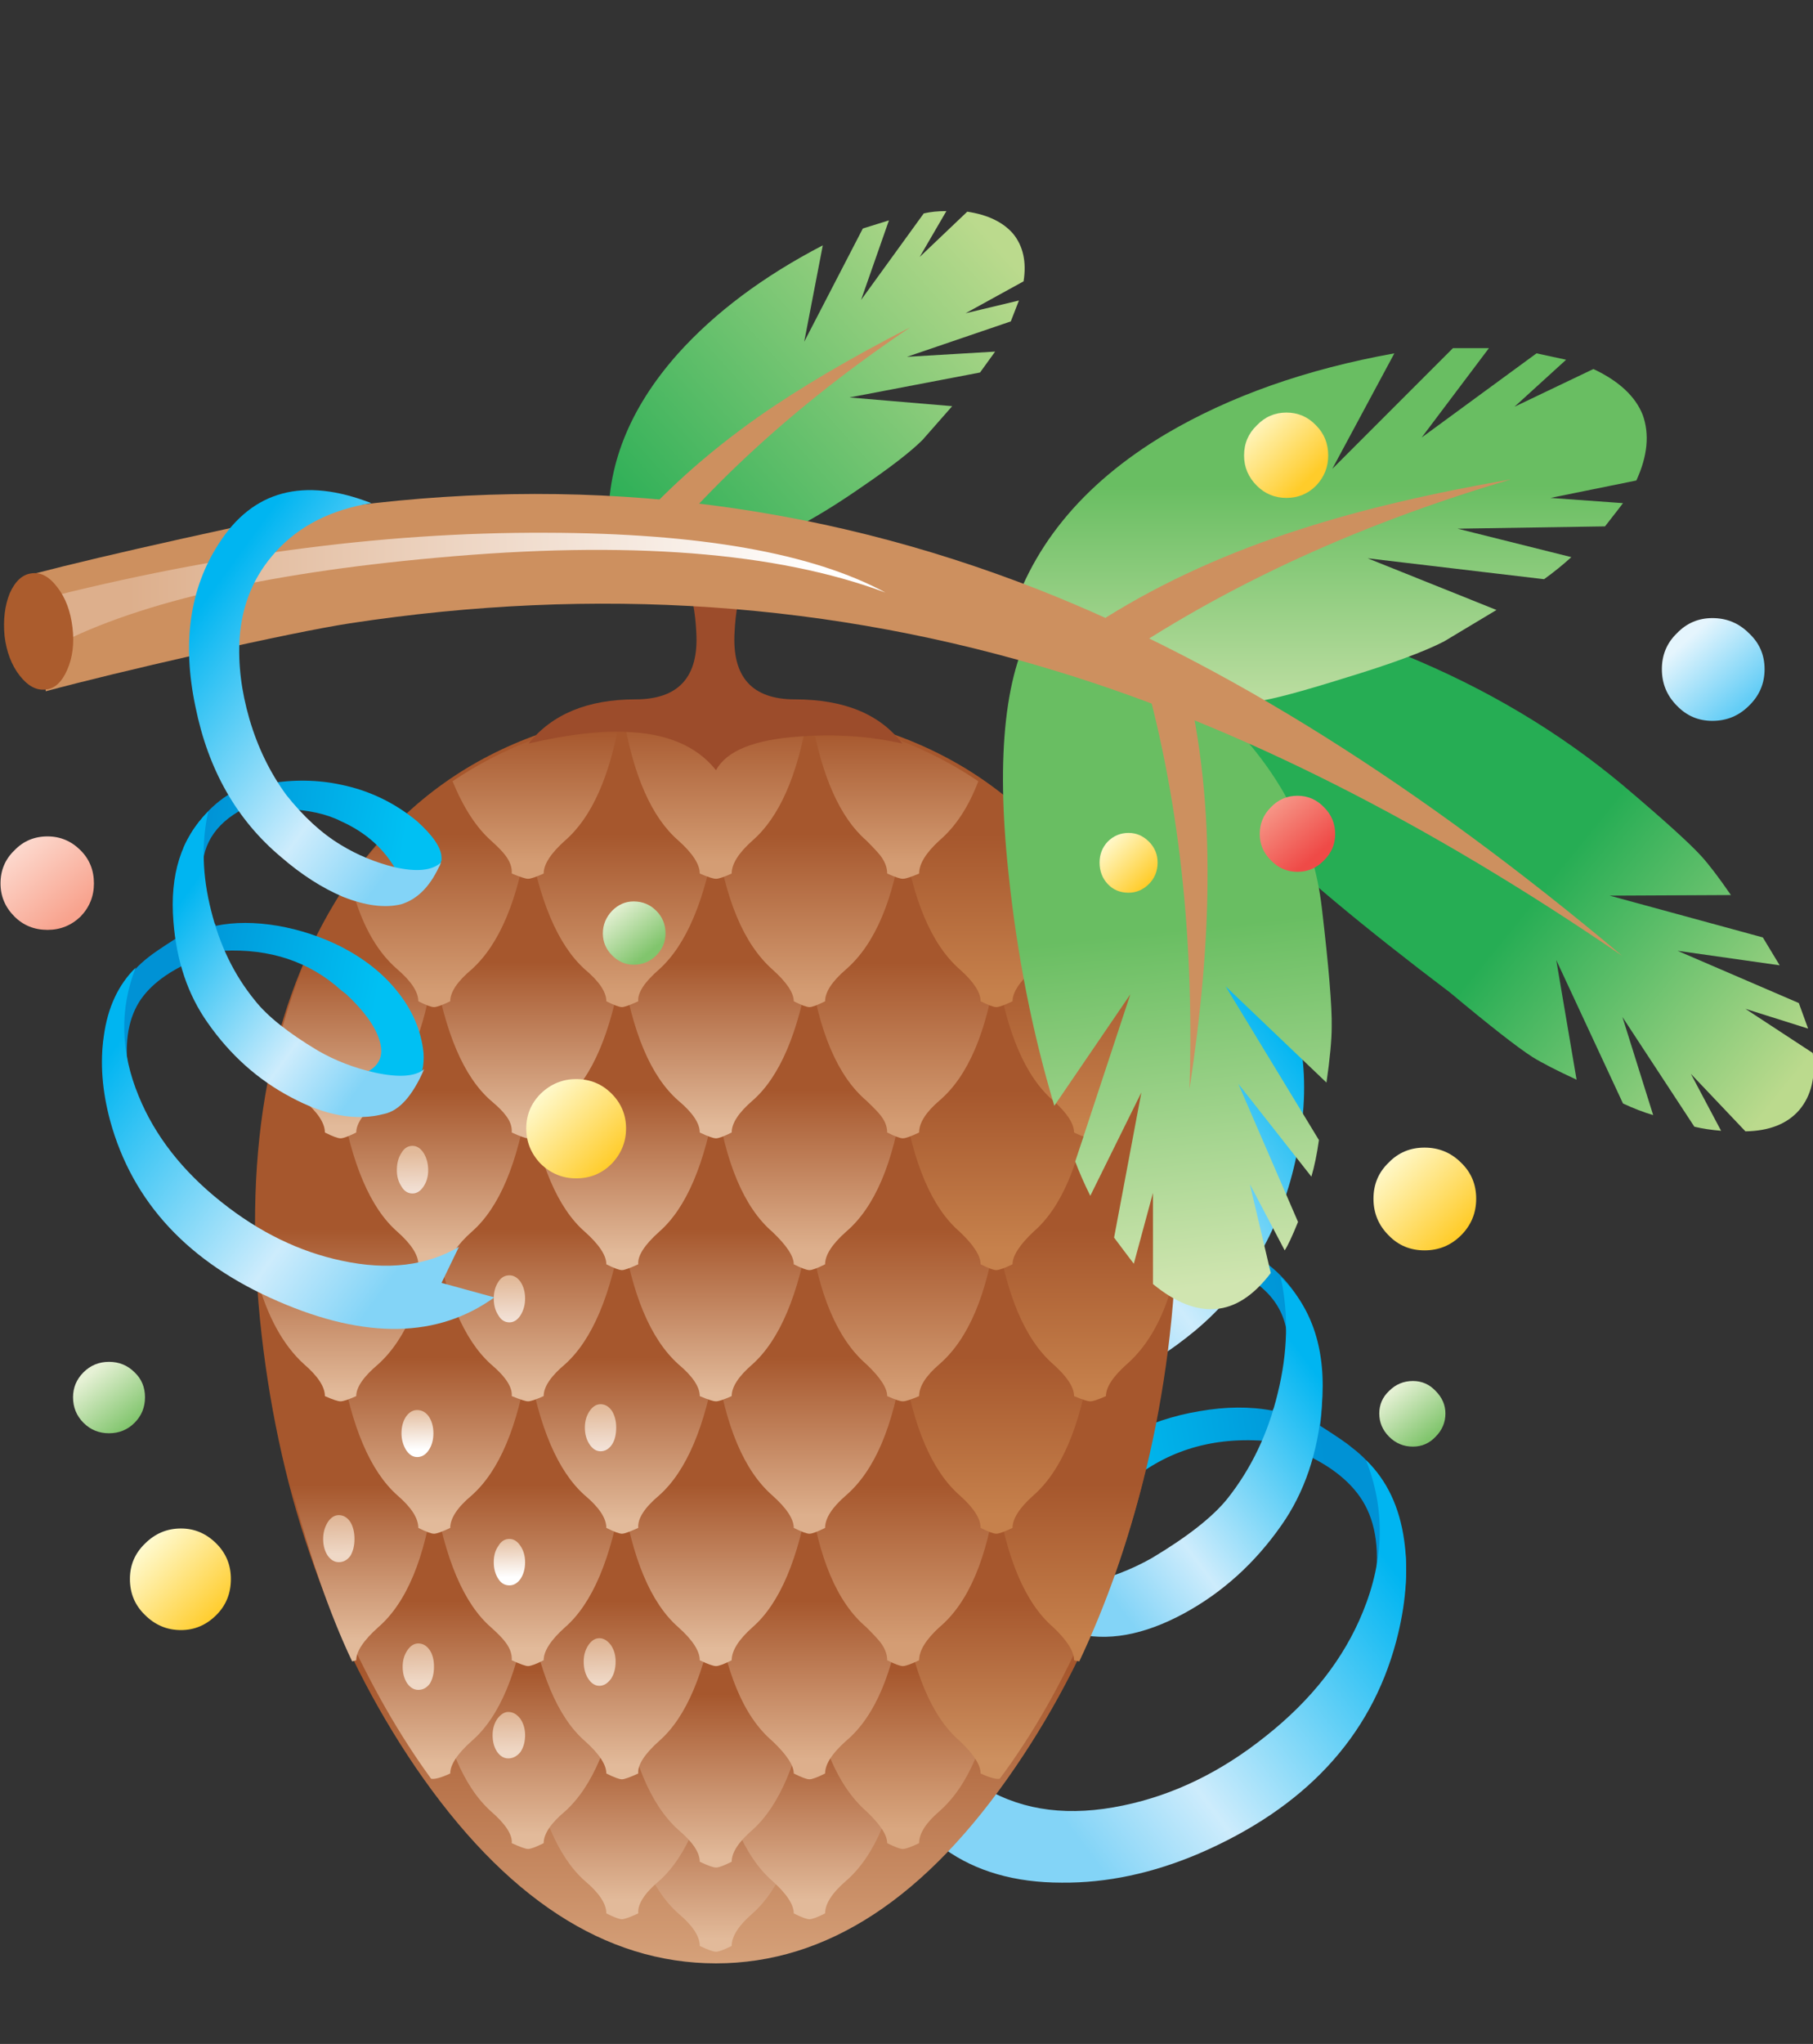 <svg xmlns="http://www.w3.org/2000/svg" xmlns:xlink="http://www.w3.org/1999/xlink" preserveAspectRatio="none" width="284" height="320"><rect width="100%" height="100%" fill="#333333" stroke="none"/><defs><linearGradient id="a" gradientUnits="userSpaceOnUse" x1="169.925" y1="465.575" x2="190.375" y2="462.325" spreadMethod="pad"><stop offset="0%" stop-color="#00C0F3"/><stop offset="100%" stop-color="#0092D5"/></linearGradient><linearGradient id="b" gradientUnits="userSpaceOnUse" x1="166.838" y1="446.012" x2="187.263" y2="442.787" spreadMethod="pad"><stop offset="0%" stop-color="#00C0F3"/><stop offset="100%" stop-color="#0092D5"/></linearGradient><linearGradient id="c" gradientUnits="userSpaceOnUse" x1="165.625" y1="438.525" x2="186.075" y2="435.275" spreadMethod="pad"><stop offset="0%" stop-color="#00C0F3"/><stop offset="100%" stop-color="#0092D5"/></linearGradient><linearGradient id="d" gradientUnits="userSpaceOnUse" x1="164.275" y1="430.025" x2="184.725" y2="426.775" spreadMethod="pad"><stop offset="0%" stop-color="#00C0F3"/><stop offset="100%" stop-color="#0092D5"/></linearGradient><linearGradient id="e" gradientUnits="userSpaceOnUse" x1="184.438" y1="413.525" x2="159.563" y2="432.275" spreadMethod="pad"><stop offset="0%" stop-color="#00B5F1"/><stop offset="69.804%" stop-color="#CDECFC"/><stop offset="100%" stop-color="#83D4F7"/></linearGradient><linearGradient id="f" gradientUnits="userSpaceOnUse" x1="188.175" y1="444.512" x2="167.625" y2="459.988" spreadMethod="pad"><stop offset="0%" stop-color="#00B5F1"/><stop offset="69.804%" stop-color="#CDECFC"/><stop offset="100%" stop-color="#83D4F7"/></linearGradient><linearGradient id="g" gradientUnits="userSpaceOnUse" x1="193.525" y1="459.588" x2="164.975" y2="481.113" spreadMethod="pad"><stop offset="0%" stop-color="#00B5F1"/><stop offset="69.804%" stop-color="#CDECFC"/><stop offset="100%" stop-color="#83D4F7"/></linearGradient><linearGradient id="h" gradientUnits="userSpaceOnUse" x1="135.95" y1="469.55" x2="135.95" y2="496.75" spreadMethod="pad"><stop offset="0%" stop-color="#A6572D"/><stop offset="100%" stop-color="#D9A780"/></linearGradient><linearGradient id="i" gradientUnits="userSpaceOnUse" x1="136" y1="478.55" x2="136" y2="492.65" spreadMethod="pad"><stop offset="0%" stop-color="#A6572D"/><stop offset="100%" stop-color="#E2BA9A"/></linearGradient><linearGradient id="j" gradientUnits="userSpaceOnUse" x1="127.9" y1="475.512" x2="127.9" y2="489.287" spreadMethod="pad"><stop offset="0%" stop-color="#A6572D"/><stop offset="100%" stop-color="#E2BA9A"/></linearGradient><linearGradient id="k" gradientUnits="userSpaceOnUse" x1="144.05" y1="475.512" x2="144.05" y2="489.287" spreadMethod="pad"><stop offset="0%" stop-color="#A6572D"/><stop offset="100%" stop-color="#E2BA9A"/></linearGradient><linearGradient id="l" gradientUnits="userSpaceOnUse" x1="119.8" y1="469.55" x2="119.8" y2="483.65" spreadMethod="pad"><stop offset="0%" stop-color="#A6572D"/><stop offset="100%" stop-color="#E2BA9A"/></linearGradient><linearGradient id="m" gradientUnits="userSpaceOnUse" x1="111.7" y1="463.538" x2="111.7" y2="477.563" spreadMethod="pad"><stop offset="0%" stop-color="#A6572D"/><stop offset="100%" stop-color="#E2BA9A"/></linearGradient><linearGradient id="n" gradientUnits="userSpaceOnUse" x1="136" y1="471.55" x2="136" y2="485.65" spreadMethod="pad"><stop offset="0%" stop-color="#A6572D"/><stop offset="100%" stop-color="#E2BA9A"/></linearGradient><linearGradient id="o" gradientUnits="userSpaceOnUse" x1="152.1" y1="469.525" x2="152.1" y2="483.175" spreadMethod="pad"><stop offset="0%" stop-color="#A6572D"/><stop offset="100%" stop-color="#D9A780"/></linearGradient><linearGradient id="p" gradientUnits="userSpaceOnUse" x1="160.15" y1="463.525" x2="160.15" y2="477.175" spreadMethod="pad"><stop offset="0%" stop-color="#A6572D"/><stop offset="100%" stop-color="#CD905F"/></linearGradient><linearGradient id="q" gradientUnits="userSpaceOnUse" x1="127.9" y1="463.55" x2="127.9" y2="477.65" spreadMethod="pad"><stop offset="0%" stop-color="#A6572D"/><stop offset="100%" stop-color="#E2BA9A"/></linearGradient><linearGradient id="r" gradientUnits="userSpaceOnUse" x1="144.05" y1="463.525" x2="144.05" y2="477.175" spreadMethod="pad"><stop offset="0%" stop-color="#A6572D"/><stop offset="100%" stop-color="#DDAF8C"/></linearGradient><linearGradient id="s" gradientUnits="userSpaceOnUse" x1="105.45" y1="453.525" x2="105.45" y2="466.975" spreadMethod="pad"><stop offset="0%" stop-color="#A6572D"/><stop offset="100%" stop-color="#E2BA9A"/></linearGradient><linearGradient id="t" gradientUnits="userSpaceOnUse" x1="119.8" y1="453.55" x2="119.8" y2="467.65" spreadMethod="pad"><stop offset="0%" stop-color="#A6572D"/><stop offset="100%" stop-color="#E2BA9A"/></linearGradient><linearGradient id="u" gradientUnits="userSpaceOnUse" x1="136" y1="453.55" x2="136" y2="467.65" spreadMethod="pad"><stop offset="0%" stop-color="#A6572D"/><stop offset="100%" stop-color="#E2BA9A"/></linearGradient><linearGradient id="v" gradientUnits="userSpaceOnUse" x1="152.1" y1="453.525" x2="152.1" y2="467.175" spreadMethod="pad"><stop offset="0%" stop-color="#A6572D"/><stop offset="100%" stop-color="#D49D74"/></linearGradient><linearGradient id="w" gradientUnits="userSpaceOnUse" x1="166.5" y1="453.538" x2="166.5" y2="466.962" spreadMethod="pad"><stop offset="0%" stop-color="#A6572D"/><stop offset="100%" stop-color="#C6814C"/></linearGradient><linearGradient id="x" gradientUnits="userSpaceOnUse" x1="160.15" y1="442.525" x2="160.15" y2="456.175" spreadMethod="pad"><stop offset="0%" stop-color="#A6572D"/><stop offset="100%" stop-color="#C6814C"/></linearGradient><linearGradient id="y" gradientUnits="userSpaceOnUse" x1="144.05" y1="442.525" x2="144.05" y2="456.175" spreadMethod="pad"><stop offset="0%" stop-color="#A6572D"/><stop offset="100%" stop-color="#DDAF8C"/></linearGradient><linearGradient id="z" gradientUnits="userSpaceOnUse" x1="127.9" y1="442.55" x2="127.9" y2="456.65" spreadMethod="pad"><stop offset="0%" stop-color="#A6572D"/><stop offset="100%" stop-color="#E2BA9A"/></linearGradient><linearGradient id="A" gradientUnits="userSpaceOnUse" x1="111.7" y1="442.55" x2="111.7" y2="456.65" spreadMethod="pad"><stop offset="0%" stop-color="#A6572D"/><stop offset="100%" stop-color="#E2BA9A"/></linearGradient><linearGradient id="B" gradientUnits="userSpaceOnUse" x1="167.85" y1="431.55" x2="167.85" y2="445.55" spreadMethod="pad"><stop offset="0%" stop-color="#A6572D"/><stop offset="100%" stop-color="#C6814C"/></linearGradient><linearGradient id="C" gradientUnits="userSpaceOnUse" x1="152.1" y1="431.55" x2="152.1" y2="445.55" spreadMethod="pad"><stop offset="0%" stop-color="#A6572D"/><stop offset="100%" stop-color="#D49D74"/></linearGradient><linearGradient id="D" gradientUnits="userSpaceOnUse" x1="136" y1="431.55" x2="136" y2="445.65" spreadMethod="pad"><stop offset="0%" stop-color="#A6572D"/><stop offset="100%" stop-color="#E2BA9A"/></linearGradient><linearGradient id="E" gradientUnits="userSpaceOnUse" x1="119.8" y1="431.55" x2="119.8" y2="445.65" spreadMethod="pad"><stop offset="0%" stop-color="#A6572D"/><stop offset="100%" stop-color="#E2BA9A"/></linearGradient><linearGradient id="F" gradientUnits="userSpaceOnUse" x1="104" y1="431.55" x2="104" y2="445.55" spreadMethod="pad"><stop offset="0%" stop-color="#A6572D"/><stop offset="100%" stop-color="#E2BA9A"/></linearGradient><linearGradient id="G" gradientUnits="userSpaceOnUse" x1="160.15" y1="419.525" x2="160.15" y2="433.175" spreadMethod="pad"><stop offset="0%" stop-color="#A6572D"/><stop offset="100%" stop-color="#C6814C"/></linearGradient><linearGradient id="H" gradientUnits="userSpaceOnUse" x1="144.05" y1="419.525" x2="144.05" y2="433.175" spreadMethod="pad"><stop offset="0%" stop-color="#A6572D"/><stop offset="100%" stop-color="#DDAF8C"/></linearGradient><linearGradient id="I" gradientUnits="userSpaceOnUse" x1="127.9" y1="419.55" x2="127.9" y2="433.65" spreadMethod="pad"><stop offset="0%" stop-color="#A6572D"/><stop offset="100%" stop-color="#E2BA9A"/></linearGradient><linearGradient id="J" gradientUnits="userSpaceOnUse" x1="111.7" y1="419.55" x2="111.7" y2="433.65" spreadMethod="pad"><stop offset="0%" stop-color="#A6572D"/><stop offset="100%" stop-color="#E2BA9A"/></linearGradient><linearGradient id="K" gradientUnits="userSpaceOnUse" x1="167.1" y1="408.55" x2="167.1" y2="422.55" spreadMethod="pad"><stop offset="0%" stop-color="#A6572D"/><stop offset="100%" stop-color="#C6814C"/></linearGradient><linearGradient id="L" gradientUnits="userSpaceOnUse" x1="152.1" y1="408.55" x2="152.1" y2="422.55" spreadMethod="pad"><stop offset="0%" stop-color="#A6572D"/><stop offset="100%" stop-color="#D49D74"/></linearGradient><linearGradient id="M" gradientUnits="userSpaceOnUse" x1="136" y1="408.55" x2="136" y2="422.65" spreadMethod="pad"><stop offset="0%" stop-color="#A6572D"/><stop offset="100%" stop-color="#E2BA9A"/></linearGradient><linearGradient id="N" gradientUnits="userSpaceOnUse" x1="119.8" y1="408.55" x2="119.8" y2="422.65" spreadMethod="pad"><stop offset="0%" stop-color="#A6572D"/><stop offset="100%" stop-color="#E2BA9A"/></linearGradient><linearGradient id="O" gradientUnits="userSpaceOnUse" x1="104.8" y1="408.55" x2="104.8" y2="422.65" spreadMethod="pad"><stop offset="0%" stop-color="#A6572D"/><stop offset="100%" stop-color="#E2BA9A"/></linearGradient><linearGradient id="P" gradientUnits="userSpaceOnUse" x1="159.75" y1="397.525" x2="159.75" y2="411.175" spreadMethod="pad"><stop offset="0%" stop-color="#A6572D"/><stop offset="100%" stop-color="#C6814C"/></linearGradient><linearGradient id="Q" gradientUnits="userSpaceOnUse" x1="144.05" y1="397.525" x2="144.05" y2="411.175" spreadMethod="pad"><stop offset="0%" stop-color="#A6572D"/><stop offset="100%" stop-color="#D49D74"/></linearGradient><linearGradient id="R" gradientUnits="userSpaceOnUse" x1="127.9" y1="397.525" x2="127.9" y2="411.175" spreadMethod="pad"><stop offset="0%" stop-color="#A6572D"/><stop offset="100%" stop-color="#D49D74"/></linearGradient><linearGradient id="S" gradientUnits="userSpaceOnUse" x1="112.1" y1="397.525" x2="112.1" y2="411.175" spreadMethod="pad"><stop offset="0%" stop-color="#A6572D"/><stop offset="100%" stop-color="#D49D74"/></linearGradient><linearGradient id="T" gradientUnits="userSpaceOnUse" x1="151.4" y1="388.512" x2="151.4" y2="399.988" spreadMethod="pad"><stop offset="0%" stop-color="#A6572D"/><stop offset="100%" stop-color="#D49D74"/></linearGradient><linearGradient id="U" gradientUnits="userSpaceOnUse" x1="135.95" y1="387.55" x2="135.95" y2="399.85" spreadMethod="pad"><stop offset="0%" stop-color="#A6572D"/><stop offset="100%" stop-color="#D49D74"/></linearGradient><linearGradient id="V" gradientUnits="userSpaceOnUse" x1="120.55" y1="388.512" x2="120.55" y2="399.988" spreadMethod="pad"><stop offset="0%" stop-color="#A6572D"/><stop offset="100%" stop-color="#D49D74"/></linearGradient><linearGradient id="W" gradientUnits="userSpaceOnUse" x1="93.1" y1="464.9" x2="86.6" y2="458.4" spreadMethod="pad"><stop offset="0%" stop-color="#FFCC2A"/><stop offset="100%" stop-color="#FFFCD6"/></linearGradient><linearGradient id="X" gradientUnits="userSpaceOnUse" x1="110.287" y1="450.5" x2="110.213" y2="446.9" spreadMethod="pad"><stop offset="0%" stop-color="#FFF"/><stop offset="100%" stop-color="#E2BA9A"/></linearGradient><linearGradient id="Y" gradientUnits="userSpaceOnUse" x1="118.237" y1="461.5" x2="118.163" y2="457.9" spreadMethod="pad"><stop offset="0%" stop-color="#FFF"/><stop offset="100%" stop-color="#E2BA9A"/></linearGradient><linearGradient id="Z" gradientUnits="userSpaceOnUse" x1="126.087" y1="450.55" x2="126.013" y2="446.95" spreadMethod="pad"><stop offset="0%" stop-color="#F3E3D9"/><stop offset="100%" stop-color="#E2BA9A"/></linearGradient><linearGradient id="aa" gradientUnits="userSpaceOnUse" x1="118.237" y1="439.5" x2="118.163" y2="435.9" spreadMethod="pad"><stop offset="0%" stop-color="#F3E3D9"/><stop offset="100%" stop-color="#E2BA9A"/></linearGradient><linearGradient id="ab" gradientUnits="userSpaceOnUse" x1="109.887" y1="428.5" x2="109.813" y2="424.9" spreadMethod="pad"><stop offset="0%" stop-color="#F3E3D9"/><stop offset="100%" stop-color="#E2BA9A"/></linearGradient><linearGradient id="ac" gradientUnits="userSpaceOnUse" x1="103.537" y1="459.5" x2="103.463" y2="455.9" spreadMethod="pad"><stop offset="0%" stop-color="#EFD8C6"/><stop offset="100%" stop-color="#DDB190"/></linearGradient><linearGradient id="ad" gradientUnits="userSpaceOnUse" x1="110.387" y1="470.5" x2="110.313" y2="466.9" spreadMethod="pad"><stop offset="0%" stop-color="#EFD8C6"/><stop offset="100%" stop-color="#DDB190"/></linearGradient><linearGradient id="ae" gradientUnits="userSpaceOnUse" x1="118.188" y1="476.55" x2="118.113" y2="472.95" spreadMethod="pad"><stop offset="0%" stop-color="#EFD8C6"/><stop offset="100%" stop-color="#DDB190"/></linearGradient><linearGradient id="af" gradientUnits="userSpaceOnUse" x1="125.987" y1="470.5" x2="125.913" y2="466.9" spreadMethod="pad"><stop offset="0%" stop-color="#EFD8C6"/><stop offset="100%" stop-color="#DDB190"/></linearGradient><linearGradient id="ag" gradientUnits="userSpaceOnUse" x1="105.112" y1="421.225" x2="87.788" y2="418.175" spreadMethod="pad"><stop offset="0%" stop-color="#00C0F3"/><stop offset="100%" stop-color="#0092D5"/></linearGradient><linearGradient id="ah" gradientUnits="userSpaceOnUse" x1="109.112" y1="398.425" x2="91.788" y2="395.375" spreadMethod="pad"><stop offset="0%" stop-color="#00C0F3"/><stop offset="100%" stop-color="#0092D5"/></linearGradient><linearGradient id="ai" gradientUnits="userSpaceOnUse" x1="108.025" y1="404.825" x2="90.675" y2="401.775" spreadMethod="pad"><stop offset="0%" stop-color="#00C0F3"/><stop offset="100%" stop-color="#0092D5"/></linearGradient><linearGradient id="aj" gradientUnits="userSpaceOnUse" x1="128.3" y1="373.213" x2="159.1" y2="345.488" spreadMethod="pad"><stop offset="0%" stop-color="#26AD54"/><stop offset="100%" stop-color="#BBDA8D"/></linearGradient><linearGradient id="ak" gradientUnits="userSpaceOnUse" x1="206.938" y1="402.45" x2="228.063" y2="419.55" spreadMethod="pad"><stop offset="0%" stop-color="#26AD54"/><stop offset="100%" stop-color="#BBDA8D"/></linearGradient><linearGradient id="al" gradientUnits="userSpaceOnUse" x1="175.087" y1="405.8" x2="178.313" y2="436.5" spreadMethod="pad"><stop offset="0%" stop-color="#69BE62"/><stop offset="100%" stop-color="#D0E5B0"/></linearGradient><linearGradient id="am" gradientUnits="userSpaceOnUse" x1="188.65" y1="367.538" x2="188.65" y2="390.563" spreadMethod="pad"><stop offset="0%" stop-color="#69BE62"/><stop offset="100%" stop-color="#D0E5B0"/></linearGradient><linearGradient id="an" gradientUnits="userSpaceOnUse" x1="85.438" y1="376.775" x2="145.363" y2="375.725" spreadMethod="pad"><stop offset="0%" stop-color="#DDAF8C"/><stop offset="100%" stop-color="#FFF"/></linearGradient><linearGradient id="ao" gradientUnits="userSpaceOnUse" x1="92.275" y1="376.912" x2="113.725" y2="392.488" spreadMethod="pad"><stop offset="0%" stop-color="#00B5F1"/><stop offset="69.804%" stop-color="#CDECFC"/><stop offset="100%" stop-color="#83D4F7"/></linearGradient><linearGradient id="ap" gradientUnits="userSpaceOnUse" x1="89.688" y1="403.512" x2="107.412" y2="416.387" spreadMethod="pad"><stop offset="0%" stop-color="#00B5F1"/><stop offset="69.804%" stop-color="#CDECFC"/><stop offset="100%" stop-color="#83D4F7"/></linearGradient><linearGradient id="aq" gradientUnits="userSpaceOnUse" x1="83.138" y1="417.275" x2="108.263" y2="435.525" spreadMethod="pad"><stop offset="0%" stop-color="#00B5F1"/><stop offset="69.804%" stop-color="#CDECFC"/><stop offset="100%" stop-color="#83D4F7"/></linearGradient><linearGradient id="ar" gradientUnits="userSpaceOnUse" x1="224.575" y1="386.3" x2="219.625" y2="380.8" spreadMethod="pad"><stop offset="0%" stop-color="#63CDF6"/><stop offset="100%" stop-color="#E5F5FD"/></linearGradient><linearGradient id="as" gradientUnits="userSpaceOnUse" x1="80.638" y1="404.4" x2="74.263" y2="396.8" spreadMethod="pad"><stop offset="0%" stop-color="#F8A38E"/><stop offset="100%" stop-color="#FEEAE2"/></linearGradient><linearGradient id="at" gradientUnits="userSpaceOnUse" x1="127.05" y1="425.95" x2="120.55" y2="419.45" spreadMethod="pad"><stop offset="0%" stop-color="#FFCC2A"/><stop offset="100%" stop-color="#FFFCD6"/></linearGradient><linearGradient id="au" gradientUnits="userSpaceOnUse" x1="85.637" y1="448.362" x2="82.063" y2="443.938" spreadMethod="pad"><stop offset="0%" stop-color="#81C56D"/><stop offset="100%" stop-color="#E6F1D5"/></linearGradient><linearGradient id="av" gradientUnits="userSpaceOnUse" x1="200.075" y1="431.925" x2="193.425" y2="425.275" spreadMethod="pad"><stop offset="0%" stop-color="#FFCC2A"/><stop offset="100%" stop-color="#FFFCD6"/></linearGradient><linearGradient id="aw" gradientUnits="userSpaceOnUse" x1="187.675" y1="399.375" x2="182.525" y2="393.225" spreadMethod="pad"><stop offset="0%" stop-color="#EF4A47"/><stop offset="100%" stop-color="#F9B4A0"/></linearGradient><linearGradient id="ax" gradientUnits="userSpaceOnUse" x1="173.3" y1="401.7" x2="169.5" y2="397.9" spreadMethod="pad"><stop offset="0%" stop-color="#FFCC2A"/><stop offset="100%" stop-color="#FFFCD6"/></linearGradient><linearGradient id="ay" gradientUnits="userSpaceOnUse" x1="187.138" y1="366.887" x2="181.662" y2="361.412" spreadMethod="pad"><stop offset="0%" stop-color="#FFCC2A"/><stop offset="100%" stop-color="#FFFCD6"/></linearGradient><linearGradient id="az" gradientUnits="userSpaceOnUse" x1="197.587" y1="449.425" x2="194.313" y2="445.375" spreadMethod="pad"><stop offset="0%" stop-color="#81C56D"/><stop offset="100%" stop-color="#E6F1D5"/></linearGradient><linearGradient id="aA" gradientUnits="userSpaceOnUse" x1="130.262" y1="407.688" x2="127.137" y2="403.813" spreadMethod="pad"><stop offset="0%" stop-color="#81C56D"/><stop offset="100%" stop-color="#E6F1D5"/></linearGradient><path fill="#FFF" fill-opacity="0" d="M284 0H0v320h284V0z" id="aB"/><path fill="url(#a)" d="M187.8 443.3q-.4.5-2.2 2.15-1.6 1.45-1.65 1.7-2.9-.55-6.3.05-3.35.55-6.45 2.15-3.45 1.75-5.6 4.4-2.35 2.9-2.7 6.3-.1 1.75.75 3.2.9 1.3 2.35 2.05 2.5.2 5.2-.65 4.85-1.55 9.35-6.75.4-.45 5.4-7.35 4.1 1.7 5.75 4.35 1.8 2.9 1 7.7-.45.7-1.5 5.6-1 4.5-2 5.25-13.7 9.8-14.55 10.8-.85 1 12.15-8.35 3.75-2.75 5.9-6.25 2.55-3.85 2.75-8.1V460q-.25-3.6-2.1-6.8 0 .1-.15-.2-.85-1.5-2.45-2.7-.5-.45-2.7-1.85.3-2 0-4.45l-.25-.7m-6.1 10.65q-1 2.75-2.15 3.65-1.65 1.4-4 2.65-2.45 1.25-4.35 1.75-1.75.5-2.55 0-2-1.05-1.3-3.25.6-2 3.35-4.6l.5-.5q4.95-4.4 12-3.9-.15.3-1.5 4.2z" id="aC"/><path fill="url(#b)" d="M188.05 442.8q-.05-.4-.9-.6l.65 1.1.25-.5z" id="aD"/><path fill="url(#c)" d="M167.6 443.65q1.55-.4 3.6-1.45 4.25-2.3 8.75-7.4 5.05 1.95 5.3 6.25 0 .55.65.8.1.05 1.25.35l-.2-.45q-.3-1.05-.05-1.85l.25-.6q-1.75-4-5.25-5.8.55-.9.45-2.3-.25-1.55-.3-2.35l-1.5 5.1q-.35 1-.75-.45-.45-1.65-1.1-.65-3.9-.75-7.5.05-4.35.95-7.65 3.75-2.3 1.9-2.45 3.6v.25q0 .1.15.55.45.3 1.3.8.75.45 1.15.95.9.85 1.5 1.05.8.2 2.4-.2m-2.1-1.9q1.9-3.35 5.7-5.15 2.45-1.25 5.6-1.3 1.55-.05-.55 1.75-1.85 1.6-5.05 3.45-3.1 1.75-4.55 1.9-1.45.3-1.55.3-.5-.05.4-.95z" id="aE"/><path fill="url(#d)" d="M183.05 425.55v-.2q-.2.75-.8 2.25-.2.55-.2 1.25 1-3 1-3.3z" id="aF"/><path fill="url(#e)" d="M168.15 404.4q5.05 1.05 7.9 5.6 2.55 4.15 2.65 10.05.15 5.75-2.05 10.75-2.3 5.35-6.35 7.75-3.1 1.8-4.95 2.4-2.95 1-4.25-.2 1.6 3.55 4.1 4.2 2.4.7 5.85-.75 3.05-1.3 6.25-3.95 6.8-5.7 8.75-15.2 2-9.6-2.4-16.45-5.05-8.1-15.5-4.2z" id="aG"/><path fill="url(#f)" d="M184.7 457.05q3-4.25 3.5-10.3.6-7.1-3.55-11.1 1.05 4.75-.25 10-1.25 5.2-4.35 9.1-1.9 2.35-6.5 5.1-2.65 1.5-5.75 2.2-3.6.75-4.95-.4.6 1.55 1.6 2.8 1.15 1.5 2.4 1.85 4.25 1.15 9.5-1.7 4.95-2.7 8.35-7.55z" id="aH"/><path fill="url(#g)" d="M195.3 458.35q-.6-4.35-3.3-6.95 2.5 6.3-.25 13.05-2.45 6.05-8.4 10.75-5.75 4.6-12.25 5.95-6.9 1.45-11.85-1.45l-10.45-1.3 6.9 6.5q4.05 2.9 10.1 2.9 5.8.05 11.8-2.5 13.7-5.9 17-18.25 1.25-4.7.7-8.7z" id="aI"/><path fill="url(#h)" d="M175.1 440.65q2.55-22.55-6.3-37.25-10.2-16.9-32.8-16.9-22.6 0-32.85 16.9-8.85 14.7-6.3 37.25 2.45 21.3 13.25 37.2 11.55 16.9 25.9 16.9 14.3 0 25.8-16.9 10.85-15.9 13.3-37.2z" id="aJ"/><path fill="url(#i)" d="M136 493.75q.35 0 1.35-.5 0-1.25 1.8-2.8 3.5-3.1 4.9-11.6-3.75-1.9-8.05-1.8-4.4-.1-8.1 1.8 1.3 8.45 4.85 11.6 1.85 1.55 1.85 2.8 1.05.5 1.4.5z" id="aK"/><path fill="url(#j)" d="M126.55 490.45q1 .5 1.35.5.3 0 1.4-.5-.1-1.2 1.8-2.8 3.5-3.1 4.9-11.55-3.7-1.85-8.1-1.85-4.45 0-8.1 1.85 1.4 8.45 4.9 11.55 1.85 1.55 1.85 2.8z" id="aL"/><path fill="url(#k)" d="M144.05 490.95q.35 0 1.35-.5 0-1.25 1.8-2.8 3.7-3.2 4.9-11.55-3.7-1.85-8.05-1.85-4.5 0-8.05 1.85 1.2 8.35 4.85 11.55 1.85 1.65 1.85 2.8 1 .5 1.35.5z" id="aM"/><path fill="url(#l)" d="M118.4 484.4q1.1.5 1.4.5.35 0 1.35-.5 0-1.2 1.85-2.75 3.55-3.2 4.9-11.6-3.75-1.9-8.1-1.8-4.35-.1-8.1 1.8 1.35 8.4 4.9 11.6 1.9 1.65 1.8 2.75z" id="aN"/><path fill="url(#m)" d="M103.95 465.7q3.35 7.45 7.5 13.15.45.1 1.65-.45 0-1.15 1.85-2.8 3.6-3.1 4.85-11.6-3.85-1.85-8.1-1.8-4.15-.05-8.05 1.8.05.6.3 1.7z" id="aO"/><path fill="url(#n)" d="M136 486.5q.35 0 1.35-.5 0-1.2 1.8-2.75 3.5-3.15 4.9-11.6-3.7-1.85-8.05-1.85-4.45 0-8.1 1.85 1.25 8.35 4.85 11.6 1.85 1.55 1.85 2.75 1.05.5 1.4.5z" id="aP"/><path fill="url(#o)" d="M150.75 484.4q1 .5 1.35.5.35 0 1.4-.5 0-1.25 1.75-2.75 3.75-3.3 4.9-11.6-3.7-1.9-8.05-1.8-4.45-.1-8.05 1.8 1.15 8.3 4.9 11.6 1.8 1.7 1.8 2.75z" id="aQ"/><path fill="url(#p)" d="M167.95 465.7l.3-1.7q-3.9-1.85-8.1-1.8-4.15-.05-8.05 1.8 1.3 8.5 4.9 11.6 1.8 1.7 1.8 2.8 1.2.55 1.65.45 4.25-5.7 7.5-13.15z" id="aR"/><path fill="url(#q)" d="M127.9 478.9q.3 0 1.4-.5-.1-1.1 1.8-2.8 3.5-3.05 4.9-11.6-3.9-1.85-8.1-1.8-4.25-.05-8.1 1.8 1.4 8.55 4.9 11.6 1.85 1.65 1.85 2.8 1 .5 1.35.5z" id="aS"/><path fill="url(#r)" d="M142.7 478.4q1 .5 1.35.5.35 0 1.35-.5 0-1.2 1.8-2.8 3.75-3.15 4.9-11.6-3.9-1.85-8.05-1.8-4.3-.1-8.05 1.8 1.15 8.45 4.85 11.6 1.85 1.75 1.85 2.8z" id="aT"/><path fill="url(#s)" d="M99.2 452.95q2.5 9.6 5.45 15.8l.35-.1q0-1.15 1.9-2.85 3.65-3.15 4.8-11.55-3.75-1.95-8.05-1.8-2.55 0-4.45.5z" id="aU"/><path fill="url(#t)" d="M119.8 469.15q.35 0 1.35-.5 0-1.2 1.85-2.85 3.5-3.05 4.9-11.55-3.9-1.95-8.1-1.8-4.2-.15-8.1 1.8 1.4 8.5 4.9 11.55.95.85 1.3 1.35.55.75.5 1.5 1.1.5 1.4.5z" id="aV"/><path fill="url(#u)" d="M134.6 468.65q1.05.5 1.4.5.35 0 1.35-.5 0-1.25 1.8-2.85 3.5-3.05 4.9-11.55-3.9-1.95-8.05-1.8-4.25-.15-8.1 1.8 1.3 8.45 4.85 11.55 1.85 1.65 1.85 2.85z" id="aW"/><path fill="url(#v)" d="M160.15 454.25q-3.85-1.95-8.05-1.8-4.3-.15-8.05 1.8 1.15 8.4 4.9 11.55.95.95 1.25 1.35.55.75.55 1.5 1 .5 1.35.5.35 0 1.4-.5 0-1.25 1.75-2.85 3.75-3.15 4.9-11.55z" id="aX"/><path fill="url(#w)" d="M166.85 468.65l.45.1q3.5-7.4 5.55-15.8-1.85-.5-4.6-.5-4.2-.15-8.1 1.8 1.3 8.45 4.9 11.55 1.8 1.7 1.8 2.85z" id="aY"/><path fill="url(#x)" d="M163.35 454.45q3.6-3.15 4.9-11.5-3.8-1.9-8.1-1.9-4.25 0-8.05 1.9 1.3 8.35 4.9 11.5 1.8 1.6 1.8 2.8 1 .5 1.35.5.35 0 1.4-.5 0-1.2 1.8-2.8z" id="aZ"/><path fill="url(#y)" d="M144.05 441.05q-4.4 0-8.05 1.9 1.2 8.3 4.85 11.5 1.85 1.65 1.85 2.8 1 .5 1.35.5.35 0 1.35-.5 0-1.25 1.8-2.8 3.7-3.2 4.9-11.5-3.8-1.9-8.05-1.9z" id="ba"/><path fill="url(#z)" d="M136 442.95q-3.8-1.9-8.1-1.9-4.35 0-8.1 1.9 1.4 8.4 4.9 11.5 1.85 1.55 1.85 2.8 1 .5 1.35.5.3 0 1.4-.5-.1-1.2 1.8-2.8 3.5-3.1 4.9-11.5z" id="bb"/><path fill="url(#A)" d="M111.7 441.05q-4.25 0-8.05 1.9 1.4 8.4 4.9 11.5 1.8 1.55 1.8 2.8 1 .5 1.35.5.35 0 1.4-.5 0-1.25 1.85-2.8 3.55-3.15 4.85-11.5-3.75-1.9-8.1-1.9z" id="bc"/><path fill="url(#B)" d="M175.6 431.2q-3.6-1.5-7.35-1.45-4.35-.1-8.1 1.8 1.25 8.4 4.9 11.6 1.8 1.6 1.8 2.75 1.05.45 1.4.45.35 0 1.35-.45 0-1.15 1.8-2.75 2.85-2.5 4.1-7.55.1-1.55.1-4.4z" id="bd"/><path fill="url(#C)" d="M155.25 443.15q3.75-3.25 4.9-11.6-3.7-1.9-8.05-1.8-4.45-.1-8.05 1.8 1.15 8.35 4.9 11.6 1.8 1.7 1.8 2.75 1 .45 1.35.45.35 0 1.4-.45 0-1.25 1.75-2.75z" id="be"/><path fill="url(#D)" d="M127.9 431.55q1.25 8.35 4.85 11.6 1.85 1.55 1.85 2.75 1.05.45 1.4.45.35 0 1.35-.45 0-1.2 1.8-2.75 3.5-3.15 4.9-11.6-3.75-1.9-8.05-1.8-4.4-.1-8.1 1.8z" id="bf"/><path fill="url(#E)" d="M123 443.15q3.5-3.15 4.9-11.6-3.75-1.9-8.1-1.8-4.35-.1-8.1 1.8 1.4 8.45 4.9 11.6 1.9 1.6 1.8 2.75 1.1.45 1.4.45.35 0 1.35-.45 0-1.2 1.85-2.75z" id="bg"/><path fill="url(#F)" d="M96.4 435.6q1.35 5.05 4.1 7.55 1.8 1.55 1.8 2.75 1 .45 1.35.45.35 0 1.35-.45 0-1.15 1.9-2.75 3.65-3.3 4.8-11.6-3.6-1.9-8.05-1.8-3.7-.05-7.35 1.45 0 2.85.1 4.4z" id="bh"/><path fill="url(#G)" d="M163.35 431.75q3.6-3.1 4.9-11.5-3.9-1.95-8.1-1.8-4.15-.15-8.05 1.8 1.3 8.4 4.9 11.5 1.8 1.7 1.8 2.8 1 .5 1.35.5.35 0 1.4-.5 0-1.1 1.8-2.8z" id="bi"/><path fill="url(#H)" d="M144.05 435.05q.35 0 1.35-.5 0-1.2 1.8-2.8 3.7-3.15 4.9-11.5-3.9-1.95-8.05-1.8-4.3-.15-8.05 1.8 1.2 8.35 4.85 11.5 1.85 1.75 1.85 2.8 1 .5 1.35.5z" id="bj"/><path fill="url(#I)" d="M126.55 434.55q1 .5 1.35.5.3 0 1.4-.5-.1-1.1 1.8-2.8 3.5-3.05 4.9-11.5-3.9-1.95-8.1-1.8-4.25-.15-8.1 1.8 1.4 8.45 4.9 11.5 1.85 1.65 1.85 2.8z" id="bk"/><path fill="url(#J)" d="M111.7 435.05q.35 0 1.4-.5 0-1.15 1.85-2.8 3.55-3.1 4.85-11.5-3.85-1.95-8.1-1.8-4.15-.15-8.05 1.8 1.4 8.45 4.9 11.5 1.8 1.6 1.8 2.8 1 .5 1.35.5z" id="bl"/><path fill="url(#K)" d="M166.85 423.2q1.05.5 1.4.5.35 0 1.35-.5 0-1.15 1.8-2.75 1.55-1.35 2.6-3.45-1.2-5.15-3.25-9.8-1.65-.15-2.5-.15-4.3 0-8.1 1.9 1.3 8.4 4.9 11.5 1.8 1.6 1.8 2.75z" id="bm"/><path fill="url(#L)" d="M160.15 408.95q-3.75-1.9-8.05-1.9-4.4 0-8.05 1.9 1.2 8.35 4.9 11.5.95.9 1.25 1.3.55.7.55 1.45 1 .5 1.35.5.35 0 1.4-.5 0-1.25 1.75-2.75 3.7-3.15 4.9-11.5z" id="bn"/><path fill="url(#M)" d="M134.6 423.2q1.05.5 1.4.5.35 0 1.35-.5 0-1.2 1.8-2.75 3.5-3.05 4.9-11.5-3.8-1.9-8.05-1.9-4.35 0-8.1 1.9 1.3 8.4 4.85 11.5 1.85 1.55 1.85 2.75z" id="bo"/><path fill="url(#N)" d="M123 420.45q3.5-3.05 4.9-11.5-3.8-1.9-8.1-1.9t-8.1 1.9q1.4 8.45 4.9 11.5.95.8 1.3 1.3.55.7.5 1.45 1.1.5 1.4.5.35 0 1.35-.5 0-1.2 1.85-2.75z" id="bp"/><path fill="url(#O)" d="M106.9 420.45q3.6-3.15 4.8-11.5-3.65-1.9-8.05-1.9-.05 0-2.45.15-2 4.2-3.3 9.8 1.05 2.1 2.6 3.45 1.8 1.55 1.8 2.75 1 .5 1.35.5.35 0 1.35-.5 0-1.15 1.9-2.75z" id="bq"/><path fill="url(#P)" d="M162.6 395.85q-1.3-.15-2.45-.1-4.3-.05-8.05 1.8 1.25 8.4 4.9 11.6 1.8 1.6 1.8 2.75 1 .5 1.35.5.35 0 1.4-.5 0-1.15 1.8-2.75 2.75-2.35 4.1-7.7-1.9-2.8-4.85-5.6z" id="br"/><path fill="url(#Q)" d="M144.05 412.4q.35 0 1.35-.5 0-1.2 1.8-2.75 3.75-3.25 4.9-11.6-3.75-1.9-8.05-1.8-4.45-.1-8.05 1.8 1.15 8.3 4.85 11.6 1.85 1.65 1.85 2.75 1 .5 1.35.5z" id="bs"/><path fill="url(#R)" d="M126.55 411.9q1 .5 1.35.5.3 0 1.4-.5-.1-1.1 1.8-2.75 3.5-3.15 4.9-11.6-3.75-1.9-8.1-1.8-4.4-.1-8.1 1.8 1.4 8.45 4.9 11.6 1.85 1.55 1.85 2.75z" id="bt"/><path fill="url(#S)" d="M111.7 395.75q-1.05-.05-2.35.1-2.4 2.15-4.9 5.6 1.25 5.25 4.1 7.7 1.8 1.55 1.8 2.75 1 .5 1.35.5.35 0 1.4-.5 0-1.2 1.85-2.75 3.6-3.25 4.85-11.6-3.7-1.9-8.1-1.8z" id="bu"/><path fill="url(#T)" d="M158.6 392.95q-6.2-4.2-14.4-5.6 1.35 7.75 4.75 10.7.95.95 1.25 1.35.55.75.55 1.5 1 .45 1.35.45.35 0 1.4-.45 0-1.25 1.75-2.85 2.1-1.8 3.35-5.1z" id="bv"/><path fill="url(#U)" d="M143.9 387.25q-3.95-.55-7.9-.55-4.05 0-8 .55 1.3 7.8 4.75 10.8 1.85 1.65 1.85 2.85 1.05.45 1.4.45.35 0 1.35-.45 0-1.25 1.8-2.85 3.45-3 4.75-10.8z" id="bw"/><path fill="url(#V)" d="M127.75 387.35q-8.25 1.4-14.45 5.6 1.4 3.4 3.3 5.1.95.85 1.3 1.35.55.75.5 1.5 1.1.45 1.4.45.35 0 1.35-.45 0-1.2 1.85-2.85 3.45-3 4.75-10.7z" id="bx"/><path fill="#9C4C2B" d="M140.85 372.2H131l.45.6q2.6 2.15 2.85 7.3.35 5.8-5.25 5.8-6.15 0-9.2 3.8 5-1.15 8.3-1 5.35.15 7.85 3.3 1.35-2.5 7.15-2.9 4.7-.35 8.9.6-2.9-3.8-9.25-3.8-5.55 0-5.2-5.8.25-5.2 2.85-7.3.65-.6.4-.6z" id="by"/><path fill="url(#W)" d="M89.9 457.3q-1.8 0-3.1 1.3-1.3 1.25-1.3 3.05 0 1.85 1.3 3.1 1.3 1.3 3.1 1.3 1.75 0 3.05-1.3 1.25-1.25 1.25-3.1 0-1.8-1.25-3.05-1.3-1.3-3.05-1.3z" id="bz"/><path fill="url(#X)" d="M111.65 449.1q0-.85-.4-1.45-.4-.55-1-.55-.55 0-.95.55-.4.6-.4 1.45 0 .8.4 1.45.4.6.95.6.6 0 1-.6t.4-1.45z" id="bA"/><path fill="url(#Y)" d="M119.55 460.2q0-.8-.4-1.4-.4-.6-.95-.6-.6 0-.95.6-.4.55-.4 1.4 0 .85.4 1.45.35.55.95.55.55 0 .95-.55.4-.6.4-1.45z" id="bB"/><path fill="url(#Z)" d="M127.4 448.6q0-.8-.35-1.4-.4-.6-1-.6-.55 0-.95.6-.4.6-.4 1.4 0 .85.4 1.45t.95.6q.6 0 1-.6.35-.55.35-1.45z" id="bC"/><path fill="url(#aa)" d="M119.55 437.5q0-.85-.4-1.45-.4-.55-.95-.55-.6 0-.95.55-.4.6-.4 1.45t.4 1.45q.35.6.95.6.55 0 .95-.6.4-.65.4-1.45z" id="bD"/><path fill="url(#ab)" d="M111.2 426.45q0-.85-.4-1.5-.4-.6-.95-.6-.6 0-.95.6-.4.6-.4 1.5 0 .8.4 1.4.35.6.95.6.55 0 .95-.6.4-.6.4-1.4z" id="bE"/><path fill="url(#ac)" d="M104.85 458.2q0-.85-.35-1.45-.4-.6-1-.6-.55 0-.95.6-.4.65-.4 1.45 0 .85.4 1.45.4.55.95.55.6 0 1-.55.35-.6.35-1.45z" id="bF"/><path fill="url(#ad)" d="M111.7 469.2q0-.85-.35-1.4-.4-.6-1-.6-.55 0-.95.6-.4.6-.4 1.4 0 .85.4 1.45.4.55.95.55.6 0 1-.55.35-.6.35-1.45z" id="bG"/><path fill="url(#ae)" d="M119.55 475.1q0-.8-.4-1.4-.45-.6-1.05-.6-.5 0-.95.6-.4.6-.4 1.4 0 .85.4 1.45.4.55.95.55.6 0 1.05-.55.4-.6.4-1.45z" id="bH"/><path fill="url(#af)" d="M127.35 468.75q0-.8-.4-1.4-.45-.6-1-.6t-.95.6q-.4.6-.4 1.4 0 .9.4 1.5t.95.6q.55 0 1-.6.4-.6.4-1.5z" id="bI"/><path fill="url(#ag)" d="M108.5 411q-1.8-2.25-4.8-3.8-2.6-1.3-5.45-1.8-2.95-.5-5.35 0 0-.25-1.4-1.45-1.55-1.4-1.9-1.85-.2.4-.2.6-.2 2.25.05 3.8-1.8 1.15-2.35 1.6-1.35 1.05-2.1 2.3l-.15.2q-1.6 2.85-1.7 5.75v1.25q.05 3.55 2.3 6.8 1.95 3.1 5.05 5.4 11 7.9 10.3 7.05-.75-.85-12.35-9.2-.9-.65-1.7-4.4-.95-4.15-1.3-4.75-.7-4.05.85-6.55 1.4-2.2 4.9-3.65 4.05 5.65 4.6 6.3 3.8 4.4 7.9 5.7 2.2.7 4.5.5 1.3-.6 2-1.8.7-1.05.6-2.65-.3-2.9-2.3-5.35m-1.5 4.25q.6 1.9-1.1 2.75-.6.4-2.2 0t-3.65-1.5q-2.05-1.1-3.4-2.25-.95-.8-1.8-3.15-1.2-3.25-1.35-3.55 6.1-.3 10.2 3.4l.45.35q2.3 2.15 2.85 3.95z" id="bJ"/><path fill="url(#ah)" d="M94.25 391.75q-.15 1.2.35 2-2.9 1.55-4.5 4.95l.25.5q.2.7 0 1.6l-.15.35q.85-.2 1-.25.55-.25.55-.65.25-3.65 4.55-5.4 3.95 4.45 7.4 6.3 1.5.85 3.1 1.25 1.4.35 2.05.15.55-.15 1.3-.9.4-.4 1-.75.9-.55 1.05-.65.1-.4.15-.5v-.25q-.05-1.25-2.1-3.1-2.9-2.4-6.55-3.15-3-.65-6.3-.1-.6-.85-1 .6-.3 1.25-.6.45-.25-.5-1.35-4.5 0 .05-.2 2.05m14.65 9.8q-.8-.1-1.3-.15-1.3-.2-3.9-1.65-2.65-1.55-4.25-2.95-1.8-1.5-.5-1.45 2.9.1 4.75 1.05 3.25 1.45 4.85 4.4.75.75.35.75z" id="bK"/><path fill="url(#ai)" d="M90.2 401.15q-.75.2-.8.5-.05.1.2.45.05-.15.6-.95z" id="bL"/><path fill="url(#aj)" d="M161.6 345.8q-1.3-1.5-3.95-1.9l-4.1 3.9 2.3-3.95q-1.1 0-1.95.2l-5.4 7.45 2.4-6.85-2.25.7-5.05 9.75 1.6-8.3q-7.7 4-12.5 9.35-6.3 7.1-5.95 15.05 5.2 3.5 11.45 1.8 4.15-1.1 10.15-5.25 3.9-2.65 5.45-4.2 1.5-1.7 2.55-2.9l-8.85-.75 11.25-2.15 1.3-1.8-7.6.45 8.95-3.05.7-1.8-4.6 1.1 5-2.75q.4-2.5-.9-4.1z" id="bM"/><path fill="#CD905F" d="M128.25 371.8l.4 4.15q9.3-12.15 24.1-22.1-7.8 4-13.15 7.75-6.65 4.7-11.35 10.2z" id="bN"/><path fill="url(#ak)" d="M195.25 382.05q-13.5-5.55-18.15-.05-4.45 5.3 5.45 15.2 5.4 5.4 16.7 13.95 5.15 4.3 7.1 5.55 1.3.8 3.8 1.95l-1.75-10.3 5.75 12.35q1.4.65 2.6 1l-2.65-8.45 6.2 9.45q1.05.25 2.3.35l-2.6-4.9 4.7 4.95q3.1-.05 4.65-1.85 1.55-1.85 1.15-4.9l-5.8-3.8 5.4 1.7-.8-2.2-10.45-4.5 8.8 1.25-1.45-2.4-13.2-3.6 10.45-.05q-1.55-2.25-2.55-3.35-1.55-1.7-6.75-6.1-8.25-6.9-18.9-11.25z" id="bO"/><path fill="url(#al)" d="M180.15 387.75q-7.05-7.2-16.5-8.75-4.1 6.45-2.45 21.85 1.1 10.55 3.95 20.05l6.55-9.6-4.75 14.4q.55 1.45 1.3 2.95l4.4-8.9-2.35 12.5q1.65 2.2 1.7 2.25l1.65-6.1v7.85q2.85 2.35 5.4 2.15 2.55-.2 4.75-3.1l-1.8-7.65 3 5.7q.4-.6 1.15-2.45L181 419l6.3 8q.4-1.35.65-3.15l-8.05-13.25 8.7 8.3q.45-3.1.45-4.8.05-2.6-.85-10.25-1.05-9-8.05-16.1z" id="bP"/><path fill="url(#am)" d="M199.5 355.65l-10.4 10.4 5.35-9.95q-11.4 2.05-19.7 6.95-10.9 6.5-13.65 16.8 1.9 2.4 6.75 4 1.65.5 7.3 1.75 4.2.95 7.6.45 1.85-.25 7.3-1.95 6.1-1.85 8.7-3.2 2.6-1.55 4.5-2.7l-11.1-4.45 15.2 1.8q1.25-.9 2.35-1.9l-9.8-2.45 12.7-.2q1.45-1.85 1.55-2l-6.25-.45 7.4-1.5q1.45-3.15.55-5.65-.95-2.4-4.25-3.95l-6.8 3.25 4.45-4.05-2.55-.55-9.9 7.25 5.8-7.7h-3.1z" id="bQ"/><path fill="#CD905F" d="M77.15 375.1l1.1 10.1q4.85-1.3 13.2-3.2 9.15-2.05 13-2.65 31.8-4.85 61.15 4.2 23.15 7.1 48.5 24.45-26.3-22.1-50.3-31.55-29.3-11.5-61.15-6.95-3.65.55-12.6 2.55-8.1 1.8-12.9 3.05z" id="bR"/><path fill="url(#an)" d="M76 377.75l2.45 3.85q10.7-5.85 33.5-7.9 24.6-2.25 38.65 3-9.45-5.1-29.2-5.15-21.6-.1-45.4 6.2z" id="bS"/><path fill="#CD905F" d="M176.45 383.95l-4.25-2.5q5.25 17.1 4.6 38 1.5-9.9 1.55-17.75.1-9.5-1.9-17.75z" id="bT"/><path fill="#CD905F" d="M169.6 378.85l-1 4.95q15.2-10.75 35.9-16.85-10.4 1.8-18 4.25-9.45 3-16.9 7.65z" id="bU"/><path fill="#AB5C2D" d="M77 375.05q-1.15.15-1.85 1.7-.65 1.6-.45 3.7.25 2.05 1.3 3.4t2.25 1.2q1.15-.1 1.85-1.7.7-1.6.45-3.65-.25-2.1-1.3-3.45-1.05-1.4-2.25-1.2z" id="bV"/><path fill="url(#ao)" d="M106.3 369q-8.75-3.4-13.15 3.5-3.75 5.8-2 14.05 1.65 8.15 7.4 12.95 2.6 2.25 5.3 3.4 2.9 1.15 5 .65 2.2-.65 3.45-3.6-1.15 1.05-4 .4-2.45-.6-4.6-1.9-2.5-1.5-4.75-4.35-2.1-2.9-3.15-6.5-1.05-3.6-.85-6.95.3-4.4 3.15-7.5 3-3.3 8.2-4.15z" id="bW"/><path fill="url(#ap)" d="M89.25 405.05q.4 5.1 2.95 8.7 2.9 4.15 7.15 6.4 4.45 2.4 8.05 1.45 1.95-.4 3.45-3.85-1.15.95-4.2.3-2.7-.6-4.95-1.9-3.85-2.3-5.45-4.35-2.65-3.25-3.75-7.7-1.15-4.5-.25-8.55-3.5 3.45-3 9.5z" id="bX"/><path fill="url(#aq)" d="M86 409q-2.25 2.2-2.75 5.9-.5 3.4.55 7.3 2.9 10.55 14.5 15.55 11.3 4.9 18.6-.35l-4.55-1.25 1.5-3.1q-4.2 2.45-10.05 1.2-5.5-1.15-10.4-5.05-5.05-4-7.15-9.15-2.35-5.7-.25-11.05z" id="bY"/><path fill="url(#ar)" d="M221.85 378.9q-1.8 0-3.05 1.3-1.3 1.25-1.3 3.1t1.3 3.15q1.25 1.3 3.05 1.3 1.85 0 3.15-1.3 1.35-1.3 1.35-3.15 0-1.85-1.35-3.1-1.3-1.3-3.15-1.3z" id="bZ"/><path fill="url(#as)" d="M81.25 404.6q1.15-1.2 1.15-2.85 0-1.7-1.15-2.85-1.2-1.2-2.85-1.2-1.7 0-2.85 1.2-1.2 1.15-1.2 2.85 0 1.65 1.2 2.85 1.15 1.15 2.85 1.15 1.65 0 2.85-1.15z" id="ca"/><path fill="url(#at)" d="M123.95 427.15q1.8 0 3.05-1.25 1.25-1.3 1.25-3.05 0-1.75-1.25-3t-3.05-1.25q-1.75 0-3.05 1.25-1.25 1.25-1.25 3t1.25 3.05q1.3 1.25 3.05 1.25z" id="cb"/><path fill="url(#au)" d="M83.7 442.95q-1.3 0-2.2.9-.9.9-.9 2.15 0 1.3.9 2.2.9.9 2.2.9 1.3 0 2.2-.9.9-.9.9-2.2 0-1.3-.9-2.15-.9-.9-2.2-.9z" id="cc"/><path fill="url(#av)" d="M197.05 424.5q-1.85 0-3.1 1.3-1.3 1.25-1.3 3.1t1.3 3.15q1.25 1.3 3.1 1.3t3.15-1.3q1.3-1.3 1.3-3.15 0-1.85-1.3-3.1-1.3-1.3-3.15-1.3z" id="cd"/><path fill="url(#aw)" d="M186.1 394.2q-1.35 0-2.3 1-.95.95-.95 2.3 0 1.3.95 2.25.95 1 2.3 1 1.35 0 2.3-1 .95-.95.95-2.25 0-1.35-.95-2.3-.95-1-2.3-1z" id="ce"/><path fill="url(#ax)" d="M171.55 397.4q-1.05 0-1.8.75-.7.75-.7 1.8 0 1.1.7 1.85t1.8.75q1 0 1.75-.75t.75-1.85q0-1.05-.75-1.8t-1.75-.75z" id="cf"/><path fill="url(#ay)" d="M185.15 361.2q-1.5 0-2.55 1.1-1.1 1.05-1.1 2.6 0 1.5 1.1 2.6 1.05 1.05 2.55 1.05 1.5 0 2.55-1.05 1.05-1.1 1.05-2.6 0-1.55-1.05-2.6-1.05-1.1-2.55-1.1z" id="cg"/><path fill="url(#az)" d="M196.05 444.6q-1.2 0-2.05.85-.85.8-.85 1.95t.85 2q.85.85 2.05.85 1.15 0 1.95-.85.85-.85.85-2 0-1.1-.85-1.95-.8-.85-1.95-.85z" id="ch"/><path fill="url(#aA)" d="M128.9 403.3q-1.05 0-1.85.8-.8.85-.8 1.95t.8 1.9q.8.8 1.85.8 1.15 0 1.95-.8t.8-1.9q0-1.15-.8-1.95t-1.95-.8z" id="ci"/></defs><use xlink:href="#aB"/><use xlink:href="#aC" transform="matrix(1.818 0 0 1.818 -135.088 -592.07)"/><use xlink:href="#aD" transform="matrix(1.818 0 0 1.818 -135.088 -592.07)"/><use xlink:href="#aE" transform="matrix(1.818 0 0 1.818 -135.088 -592.07)"/><use xlink:href="#aF" transform="matrix(1.818 0 0 1.818 -135.088 -592.07)"/><use xlink:href="#aG" transform="matrix(1.818 0 0 1.818 -135.088 -592.07)"/><use xlink:href="#aH" transform="matrix(1.818 0 0 1.818 -135.088 -592.07)"/><use xlink:href="#aI" transform="matrix(1.818 0 0 1.818 -135.088 -592.07)"/><use xlink:href="#aJ" transform="matrix(1.818 0 0 1.818 -135.088 -592.07)"/><use xlink:href="#aK" transform="matrix(1.818 0 0 1.818 -135.088 -592.07)"/><use xlink:href="#aL" transform="matrix(1.818 0 0 1.818 -135.088 -592.07)"/><use xlink:href="#aM" transform="matrix(1.818 0 0 1.818 -135.088 -592.07)"/><use xlink:href="#aN" transform="matrix(1.818 0 0 1.818 -135.088 -592.07)"/><use xlink:href="#aO" transform="matrix(1.818 0 0 1.818 -135.088 -592.07)"/><use xlink:href="#aP" transform="matrix(1.818 0 0 1.818 -135.088 -592.07)"/><use xlink:href="#aQ" transform="matrix(1.818 0 0 1.818 -135.088 -592.07)"/><use xlink:href="#aR" transform="matrix(1.818 0 0 1.818 -135.088 -592.07)"/><use xlink:href="#aS" transform="matrix(1.818 0 0 1.818 -135.088 -592.07)"/><use xlink:href="#aT" transform="matrix(1.818 0 0 1.818 -135.088 -592.07)"/><use xlink:href="#aU" transform="matrix(1.818 0 0 1.818 -135.088 -592.07)"/><use xlink:href="#aV" transform="matrix(1.818 0 0 1.818 -135.088 -592.07)"/><use xlink:href="#aW" transform="matrix(1.818 0 0 1.818 -135.088 -592.07)"/><use xlink:href="#aX" transform="matrix(1.818 0 0 1.818 -135.088 -592.07)"/><use xlink:href="#aY" transform="matrix(1.818 0 0 1.818 -135.088 -592.07)"/><use xlink:href="#aZ" transform="matrix(1.818 0 0 1.818 -135.088 -592.07)"/><use xlink:href="#ba" transform="matrix(1.818 0 0 1.818 -135.088 -592.07)"/><use xlink:href="#bb" transform="matrix(1.818 0 0 1.818 -135.088 -592.07)"/><use xlink:href="#bc" transform="matrix(1.818 0 0 1.818 -135.088 -592.07)"/><use xlink:href="#bd" transform="matrix(1.818 0 0 1.818 -135.088 -592.07)"/><use xlink:href="#be" transform="matrix(1.818 0 0 1.818 -135.088 -592.07)"/><use xlink:href="#bf" transform="matrix(1.818 0 0 1.818 -135.088 -592.07)"/><use xlink:href="#bg" transform="matrix(1.818 0 0 1.818 -135.088 -592.07)"/><use xlink:href="#bh" transform="matrix(1.818 0 0 1.818 -135.088 -592.07)"/><use xlink:href="#bi" transform="matrix(1.818 0 0 1.818 -135.088 -592.07)"/><use xlink:href="#bj" transform="matrix(1.818 0 0 1.818 -135.088 -592.07)"/><use xlink:href="#bk" transform="matrix(1.818 0 0 1.818 -135.088 -592.07)"/><use xlink:href="#bl" transform="matrix(1.818 0 0 1.818 -135.088 -592.07)"/><use xlink:href="#bm" transform="matrix(1.818 0 0 1.818 -135.088 -592.07)"/><use xlink:href="#bn" transform="matrix(1.818 0 0 1.818 -135.088 -592.07)"/><use xlink:href="#bo" transform="matrix(1.818 0 0 1.818 -135.088 -592.07)"/><use xlink:href="#bp" transform="matrix(1.818 0 0 1.818 -135.088 -592.07)"/><use xlink:href="#bq" transform="matrix(1.818 0 0 1.818 -135.088 -592.07)"/><use xlink:href="#br" transform="matrix(1.818 0 0 1.818 -135.088 -592.07)"/><use xlink:href="#bs" transform="matrix(1.818 0 0 1.818 -135.088 -592.07)"/><use xlink:href="#bt" transform="matrix(1.818 0 0 1.818 -135.088 -592.07)"/><use xlink:href="#bu" transform="matrix(1.818 0 0 1.818 -135.088 -592.07)"/><use xlink:href="#bv" transform="matrix(1.818 0 0 1.818 -135.088 -592.07)"/><use xlink:href="#bw" transform="matrix(1.818 0 0 1.818 -135.088 -592.07)"/><use xlink:href="#bx" transform="matrix(1.818 0 0 1.818 -135.088 -592.07)"/><use xlink:href="#by" transform="matrix(1.818 0 0 1.818 -135.088 -592.07)"/><use xlink:href="#bz" transform="matrix(1.818 0 0 1.818 -135.088 -592.07)"/><use xlink:href="#bA" transform="matrix(1.818 0 0 1.818 -135.088 -592.07)"/><use xlink:href="#bB" transform="matrix(1.818 0 0 1.818 -135.088 -592.07)"/><use xlink:href="#bC" transform="matrix(1.818 0 0 1.818 -135.088 -592.07)"/><use xlink:href="#bD" transform="matrix(1.818 0 0 1.818 -135.088 -592.07)"/><use xlink:href="#bE" transform="matrix(1.818 0 0 1.818 -135.088 -592.07)"/><use xlink:href="#bF" transform="matrix(1.818 0 0 1.818 -135.088 -592.07)"/><use xlink:href="#bG" transform="matrix(1.818 0 0 1.818 -135.088 -592.07)"/><use xlink:href="#bH" transform="matrix(1.818 0 0 1.818 -135.088 -592.07)"/><use xlink:href="#bI" transform="matrix(1.818 0 0 1.818 -135.088 -592.07)"/><use xlink:href="#bJ" transform="matrix(1.818 0 0 1.818 -135.088 -592.07)"/><use xlink:href="#bK" transform="matrix(1.818 0 0 1.818 -135.088 -592.07)"/><use xlink:href="#bL" transform="matrix(1.818 0 0 1.818 -135.088 -592.07)"/><use xlink:href="#bM" transform="matrix(1.818 0 0 1.818 -135.088 -592.07)"/><use xlink:href="#bN" transform="matrix(1.818 0 0 1.818 -135.088 -592.07)"/><use xlink:href="#bO" transform="matrix(1.818 0 0 1.818 -135.088 -592.07)"/><use xlink:href="#bP" transform="matrix(1.818 0 0 1.818 -135.088 -592.07)"/><use xlink:href="#bQ" transform="matrix(1.818 0 0 1.818 -135.088 -592.07)"/><use xlink:href="#bR" transform="matrix(1.818 0 0 1.818 -135.088 -592.07)"/><use xlink:href="#bS" transform="matrix(1.818 0 0 1.818 -135.088 -592.07)"/><use xlink:href="#bT" transform="matrix(1.818 0 0 1.818 -135.088 -592.07)"/><use xlink:href="#bU" transform="matrix(1.818 0 0 1.818 -135.088 -592.07)"/><use xlink:href="#bV" transform="matrix(1.818 0 0 1.818 -135.088 -592.07)"/><use xlink:href="#bW" transform="matrix(1.818 0 0 1.818 -135.088 -592.07)"/><use xlink:href="#bX" transform="matrix(1.818 0 0 1.818 -135.088 -592.07)"/><use xlink:href="#bY" transform="matrix(1.818 0 0 1.818 -135.088 -592.07)"/><use xlink:href="#bZ" transform="matrix(1.818 0 0 1.818 -135.088 -592.07)"/><use xlink:href="#ca" transform="matrix(1.818 0 0 1.818 -135.088 -592.07)"/><use xlink:href="#cb" transform="matrix(1.818 0 0 1.818 -135.088 -592.07)"/><use xlink:href="#cc" transform="matrix(1.818 0 0 1.818 -135.088 -592.07)"/><use xlink:href="#cd" transform="matrix(1.818 0 0 1.818 -135.088 -592.07)"/><use xlink:href="#ce" transform="matrix(1.818 0 0 1.818 -135.088 -592.07)"/><use xlink:href="#cf" transform="matrix(1.818 0 0 1.818 -135.088 -592.07)"/><use xlink:href="#cg" transform="matrix(1.818 0 0 1.818 -135.088 -592.07)"/><use xlink:href="#ch" transform="matrix(1.818 0 0 1.818 -135.088 -592.07)"/><use xlink:href="#ci" transform="matrix(1.818 0 0 1.818 -135.088 -592.07)"/></svg>